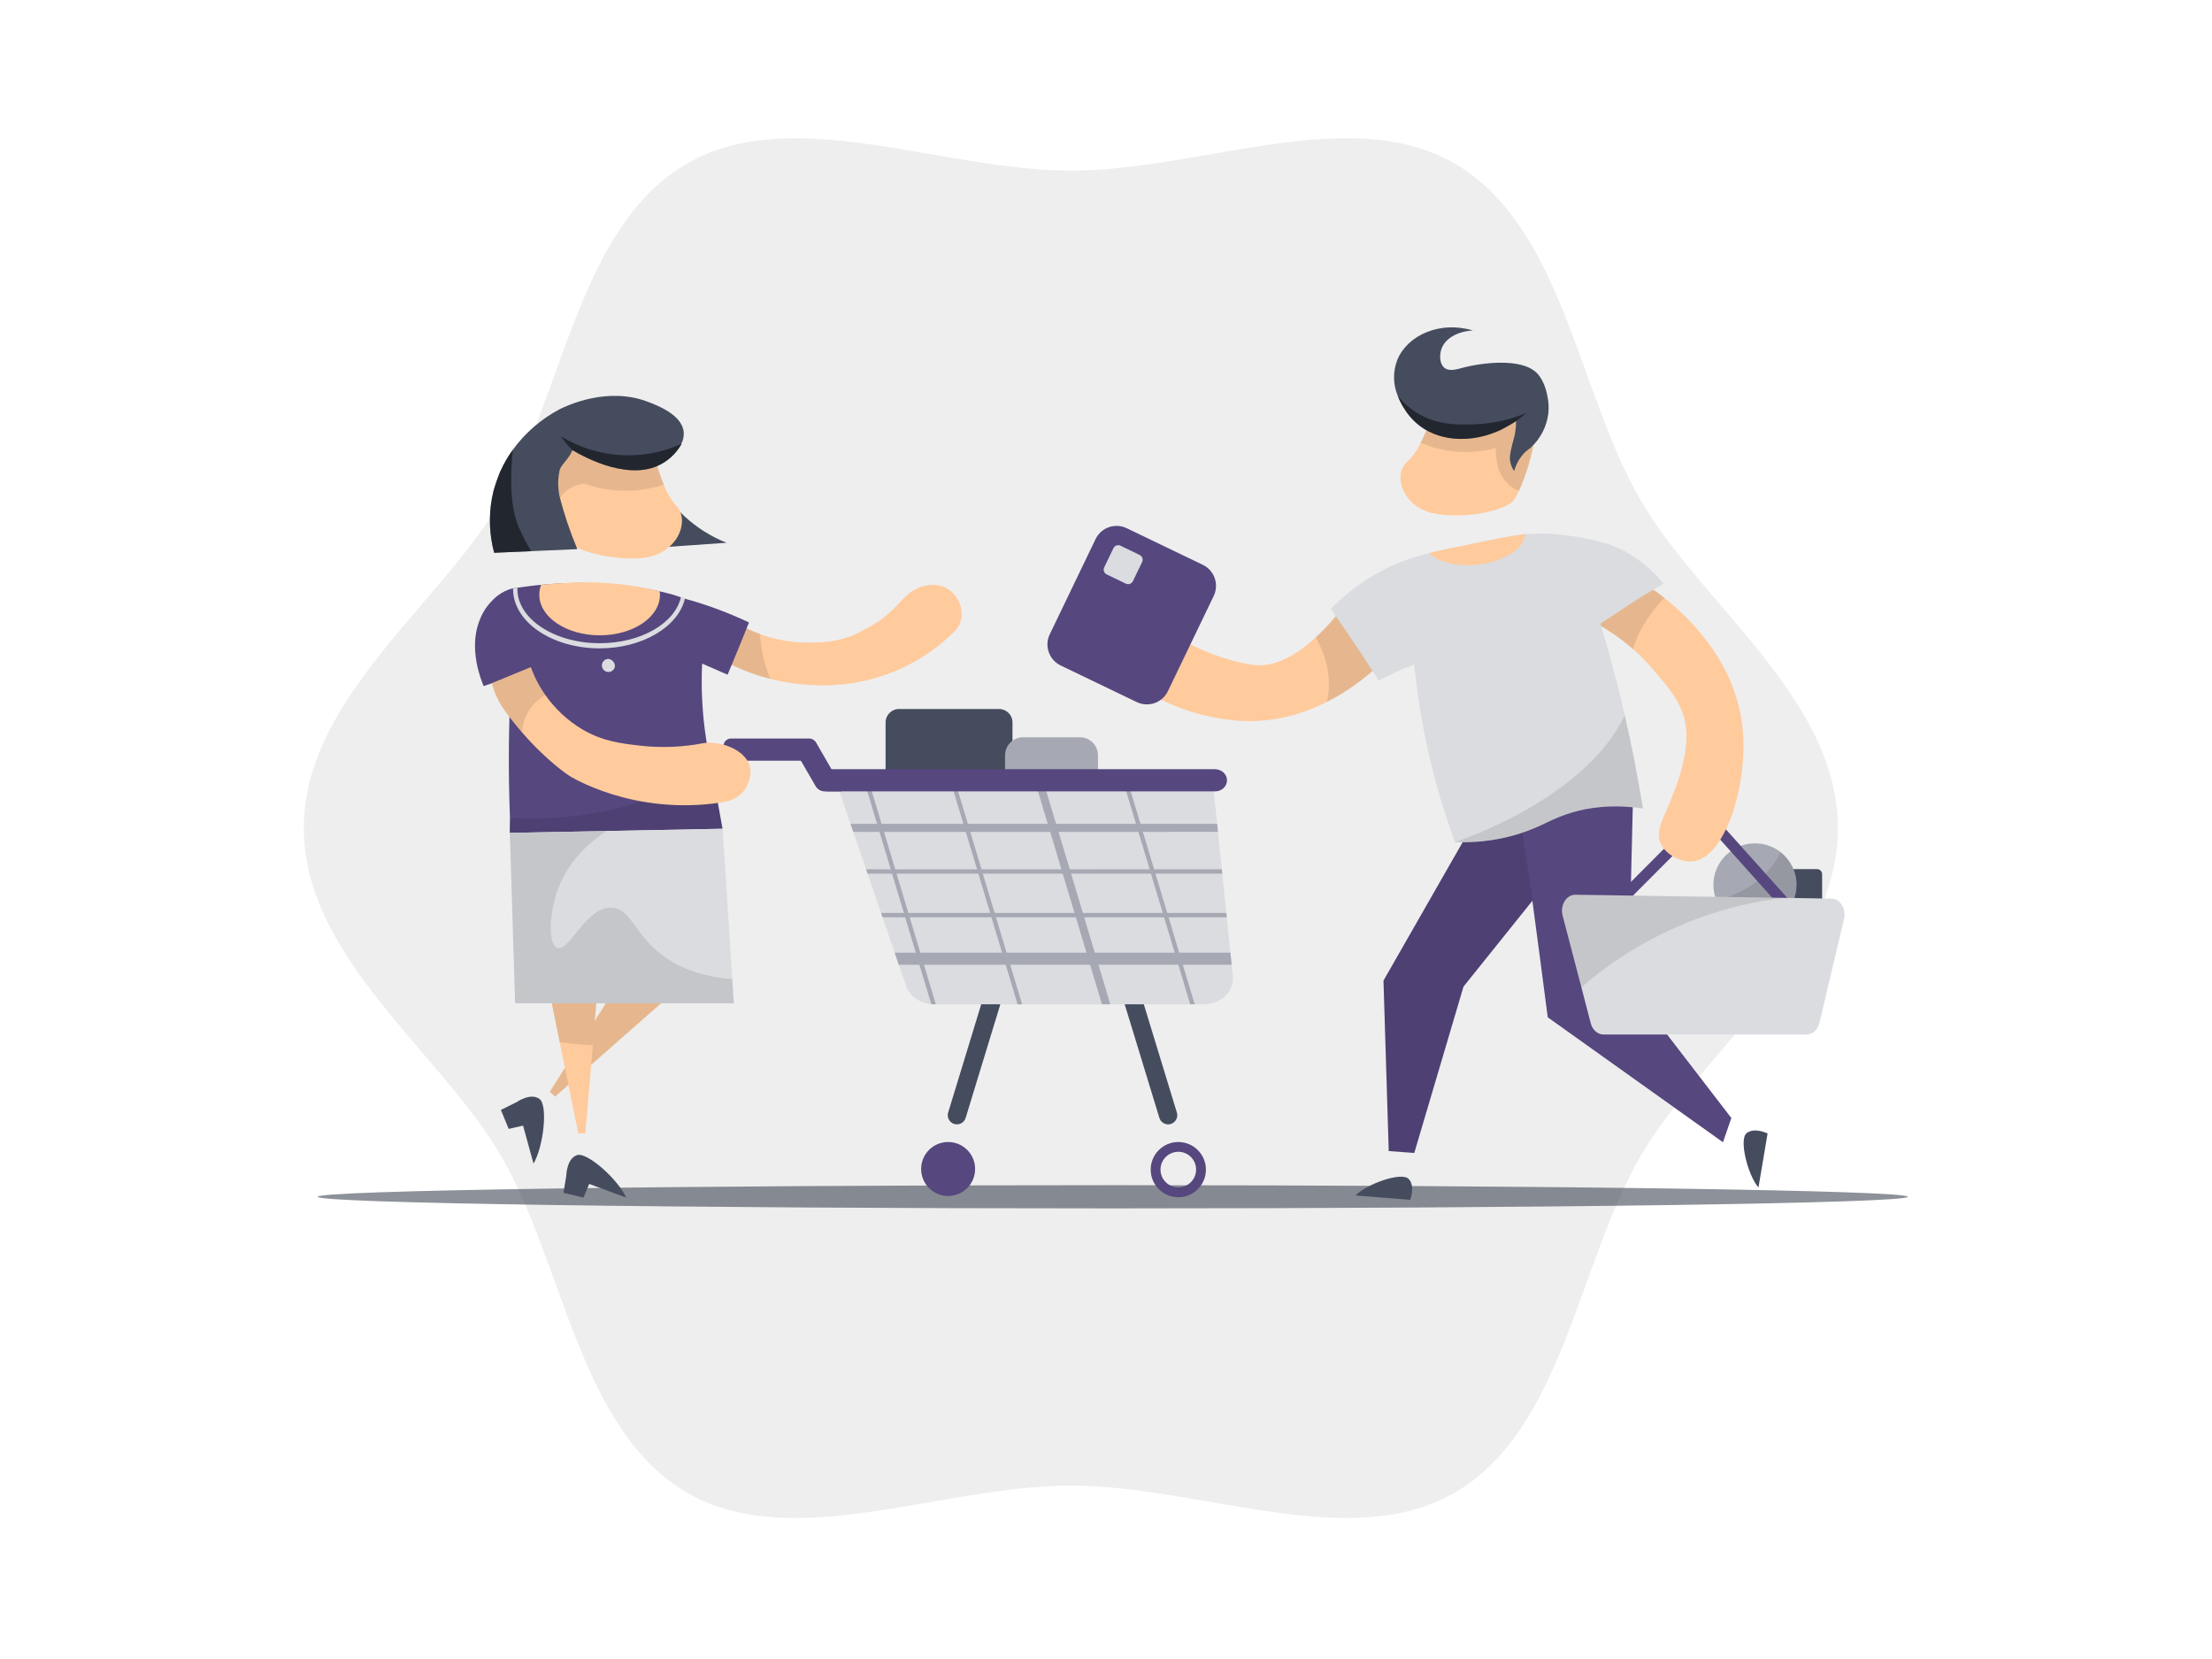 <svg xmlns="http://www.w3.org/2000/svg" width="800" height="600" fill="none" viewBox="0 0 800 600">
    <path d="M109.891 299.5C109.891 346.376 159.458 380.473 181.418 418.394C203.995 457.535 209.516 517.164 248.531 539.866C286.439 561.827 340.434 537.288 387.297 537.288C434.161 537.288 488.155 561.827 526.064 539.866C565.079 517.29 570.6 457.535 593.177 418.394C615.137 380.486 664.704 346.489 664.704 299.5C664.704 252.511 615.011 218.527 593.177 180.606C570.6 141.465 565.079 81.71 526.064 59.134C488.155 37.174 434.161 61.712 387.297 61.712C340.434 61.712 286.439 37.174 248.531 59.134C209.39 81.71 203.995 141.465 181.418 180.606C159.458 218.64 109.891 252.624 109.891 299.5Z" fill="black" opacity="0.07"/>
    <path d="M643.287 314.316H657.148C658.166 314.316 658.996 315.146 658.996 316.165V331.874H641.426V316.165C641.426 315.146 642.256 314.316 643.275 314.316H643.287Z" fill="#454C5E"/>
    <path d="M649.748 320.026C649.748 328.34 643.019 335.069 634.718 335.069C628.43 335.069 623.034 331.195 620.795 325.724C620.078 323.963 619.676 322.051 619.676 320.039C619.676 311.738 626.417 305.009 634.718 305.009C638.202 305.009 641.409 306.191 643.963 308.179C647.484 310.933 649.748 315.222 649.748 320.026Z" fill="#A6A9B3"/>
    <path d="M649.75 320.026C649.75 328.34 643.021 335.069 634.72 335.069C628.431 335.069 623.036 331.195 620.797 325.724C634.997 321.838 641.248 313.952 643.964 308.179C647.486 310.933 649.75 315.222 649.75 320.026Z" fill="black" opacity="0.1"/>
    <path d="M325.127 256.423H361.338C364.017 256.423 366.18 258.598 366.18 261.265V302.317H320.285V261.265C320.285 258.586 322.461 256.423 325.127 256.423Z" fill="#454C5E"/>
    <path d="M390.546 266.635H370.045C366.426 266.635 363.492 269.569 363.492 273.188V293.689C363.492 297.308 366.426 300.242 370.045 300.242H390.546C394.165 300.242 397.099 297.308 397.099 293.689V273.188C397.099 269.569 394.165 266.635 390.546 266.635Z" fill="#A6A9B3"/>
    <path d="M114.863 432.833C114.863 435.135 243.832 437.034 402.433 437.034C561.033 437.034 690.002 435.135 690.002 432.833C690.002 430.531 561.033 428.632 402.433 428.632C243.832 428.632 114.863 430.531 114.863 432.833Z" fill="#1D2535" opacity="0.5"/>
    <path d="M403.559 330.078C403.025 328.33 401.176 327.346 399.429 327.88C397.682 328.413 396.698 330.262 397.232 332.01L419.307 404.304C419.84 406.052 421.689 407.036 423.436 406.502C425.184 405.969 426.168 404.12 425.634 402.372L403.559 330.078Z" fill="#454C5E"/>
    <path d="M342.916 402.366C342.383 404.113 343.366 405.962 345.114 406.496C346.861 407.029 348.71 406.045 349.243 404.298L371.319 332.003C371.852 330.256 370.868 328.407 369.121 327.873C367.374 327.34 365.525 328.324 364.991 330.071L342.916 402.366Z" fill="#454C5E"/>
    <path d="M342.901 432.544C348.291 432.544 352.661 428.174 352.661 422.784C352.661 417.393 348.291 413.024 342.901 413.024C337.51 413.024 333.141 417.393 333.141 422.784C333.141 428.174 337.51 432.544 342.901 432.544Z" fill="#56477e" style="fill: #56477e; fill: #56477e;"/>
    <path d="M426.151 416.558C429.71 416.558 432.59 419.451 432.59 422.997C432.59 426.544 429.697 429.437 426.151 429.437C422.604 429.437 419.711 426.544 419.711 422.997C419.711 419.451 422.604 416.558 426.151 416.558ZM426.151 413.024C420.629 413.024 416.164 417.501 416.164 423.01C416.164 428.519 420.642 432.996 426.151 432.996C431.659 432.996 436.137 428.519 436.137 423.01C436.137 417.501 431.659 413.024 426.151 413.024Z" fill="#56477e" style="fill: #56477e; fill: #56477e;"/>
    <path d="M435.221 363.23H337.973C333.231 363.23 329.055 360.526 327.697 356.589C319.006 331.245 310.328 305.902 301.637 280.571C347.28 281.125 392.936 281.691 438.579 282.244C441.019 305.864 443.447 329.485 445.887 353.105C446.453 358.538 441.51 363.23 435.209 363.23H435.221Z" fill="#DADCE0"/>
    <path d="M338.459 363.23H337.969C337.579 363.23 337.189 363.217 336.811 363.167L332.523 348.917L331.214 344.565L327.366 331.749L326.888 330.176L322.624 315.964L322.146 314.404L318.084 300.859L317.203 297.953L312.223 281.364C312.713 281.2 313.204 281.062 313.732 280.974L318.838 297.953L319.706 300.859L323.781 314.404L324.247 315.964L328.523 330.176L329.001 331.749L332.85 344.565L334.158 348.917L338.459 363.23Z" fill="#A6A9B3"/>
    <path d="M369.663 363.23H368.028L363.727 348.917L362.419 344.565L358.57 331.749L358.105 330.176L353.829 315.964L353.363 314.404L349.288 300.858L348.42 297.953L343.352 281.074C343.892 281.087 344.433 281.087 344.974 281.099L350.043 297.953L350.911 300.858L354.986 314.404L355.451 315.964L359.727 330.176L360.205 331.749L364.054 344.565L365.362 348.917L369.663 363.23Z" fill="#A6A9B3"/>
    <path d="M401.575 363.23H398.557L394.243 348.904L392.947 344.565L389.099 331.749L388.621 330.176L384.344 315.964L383.879 314.404L379.816 300.859L378.936 297.953L373.98 281.452C374.987 281.464 375.993 281.477 376.999 281.489L381.942 297.953L382.822 300.859L386.897 314.404L387.363 315.964L391.639 330.176L392.104 331.749L395.953 344.565L397.261 348.904L401.575 363.23Z" fill="#A6A9B3"/>
    <path d="M432.089 363.23H430.454L426.153 348.904L424.845 344.565L420.996 331.749L420.531 330.176L416.254 315.964L415.789 314.392L411.714 300.858L410.846 297.953L406.004 281.854C406.545 281.854 407.098 281.867 407.639 281.867L412.469 297.953L413.337 300.858L417.412 314.392L417.877 315.964L422.153 330.176L422.631 331.749L426.48 344.565L427.788 348.904L432.089 363.23Z" fill="#A6A9B3"/>
    <path d="M440.502 300.846C433.383 300.846 423.95 300.846 413.335 300.858C412.794 300.846 412.253 300.846 411.712 300.858H308.603C308.263 299.89 307.936 298.922 307.609 297.953H440.2C440.301 298.922 440.401 299.877 440.502 300.846Z" fill="#A6A9B3"/>
    <path d="M442.064 315.964H313.774C313.598 315.436 313.422 314.92 313.246 314.392C315.925 314.404 318.918 314.404 322.151 314.404H386.899C396.999 314.404 406.872 314.404 415.79 314.392H441.9C441.95 314.92 442.001 315.436 442.064 315.964Z" fill="#A6A9B3"/>
    <path d="M443.685 331.736C438.239 331.736 430.994 331.736 422.63 331.749H319.181C319.005 331.22 318.829 330.705 318.641 330.176H443.521C443.572 330.692 443.622 331.22 443.685 331.736Z" fill="#A6A9B3"/>
    <path d="M445.445 348.904H426.151C417.611 348.904 407.7 348.917 397.261 348.904C396.255 348.917 395.249 348.917 394.243 348.904C384.784 348.917 374.962 348.917 365.365 348.917H325.067C324.577 347.47 324.073 346.011 323.57 344.565H445.005C445.156 346.011 445.307 347.458 445.445 348.904Z" fill="#A6A9B3"/>
    <path d="M443.763 282.206C443.763 283.313 443.272 284.319 442.492 285.049C441.713 285.778 440.618 286.218 439.411 286.218H299.4C296.997 286.218 295.035 284.42 295.035 282.206C295.035 281.099 295.526 280.093 296.305 279.364C297.098 278.634 298.192 278.194 299.387 278.194H439.398C441.801 278.194 443.763 279.993 443.763 282.206Z" fill="#56477e" style="fill: #56477e; fill: #56477e;"/>
    <path d="M292.642 267.088H264.368C262.875 267.088 261.664 268.299 261.664 269.792V272.408C261.664 273.902 262.875 275.113 264.368 275.113H292.642C294.136 275.113 295.346 273.902 295.346 272.408V269.792C295.346 268.299 294.136 267.088 292.642 267.088Z" fill="#56477e" style="fill: #56477e; fill: #56477e;"/>
    <path d="M304.264 286.218H298.277C296.906 286.218 295.649 285.489 294.97 284.307L291.435 278.194L289.649 275.113L287.624 271.591C287.159 270.786 287.436 269.742 288.241 269.277L291.02 267.667C292.24 266.975 293.724 267.176 294.718 268.082C294.944 268.283 295.133 268.535 295.297 268.811L300.717 278.194L304.327 284.445C304.654 285.011 304.616 285.69 304.264 286.218Z" fill="#56477e" style="fill: #56477e; fill: #56477e;"/>
    <path d="M347.797 222.589C347.709 224.74 346.804 226.778 345.282 228.299C341.672 231.871 327.284 246.059 302.091 247.732C298.758 247.958 289.639 248.335 278.596 245.543C274.169 244.424 269.44 242.789 264.648 240.449C263.277 239.783 262.158 239.166 261.391 238.751C263.642 234.601 265.906 230.45 268.17 226.3C269.868 227.205 272.132 228.299 274.886 229.318C279.502 231.016 285.476 232.463 292.495 232.4C297.098 232.362 303.952 232.299 311.109 228.501C318.416 224.639 320.152 223.545 326.881 216.338C331.623 211.282 338.503 210.226 342.955 213.068C346.112 215.181 347.961 218.791 347.785 222.589H347.797Z" fill="#FFCB9D" style="fill: #FFCB9D; fill: #FFCB9D;"/>
    <path d="M278.596 245.543C274.169 244.424 269.44 242.789 264.648 240.449C263.277 239.783 262.158 239.166 261.391 238.751C263.642 234.601 265.906 230.45 268.17 226.3C269.868 227.205 272.132 228.3 274.886 229.318C275.188 234.903 276.446 240.386 278.584 245.556L278.596 245.543Z" fill="black" opacity="0.1"/>
    <path d="M236.935 172.557C242.318 183.386 251.525 191.838 262.769 196.303L224.836 198.931L236.961 172.557" fill="#454C5E"/>
    <path d="M241.087 361.092L228.082 372.537L225.592 374.725L200.714 396.635L198.84 394.837L216.222 367.405L224.535 354.275L241.087 361.092Z" fill="#FFCB9D" style="fill: #FFCB9D; fill: #FFCB9D;"/>
    <path d="M232.008 201.837H232.121C221.342 202.78 209.369 199.372 204.501 195.9C203.658 195.385 202.954 194.655 202.451 193.8C201.935 192.706 201.483 191.586 201.005 190.391C200.401 188.769 199.873 187.071 199.395 185.386C198.175 180.983 197.345 176.468 196.917 171.915C196.93 171.55 196.816 170.431 196.728 169.148C196.389 163.388 196.2 158.696 196.188 155.514C196.2 155.539 196.213 155.565 196.238 155.59C196.313 155.728 196.464 155.992 196.678 156.307C196.716 156.382 196.766 156.445 196.816 156.52C196.867 156.583 196.917 156.659 196.98 156.734C197.521 157.426 198.25 158.13 198.955 158.03C200.162 157.854 201.42 154.948 201.156 150.823L225.581 151.389L225.681 151.489L235.592 160.445C235.592 160.445 235.869 161.853 236.46 164.042C237.391 167.827 238.586 171.563 240.032 175.198C240.045 175.223 240.057 175.261 240.07 175.286C241.064 178.003 242.548 180.543 244.434 182.744C249.931 188.253 244.963 200.793 232.008 201.837Z" fill="#FFCB9D" style="fill: #FFCB9D; fill: #FFCB9D;"/>
    <path d="M240.033 175.198C240.033 175.198 240.058 175.261 240.07 175.286C230.713 178.342 220.601 178.204 211.331 174.909C208.929 175.173 206.652 176.103 204.741 177.6C201.936 179.864 201.961 182.002 199.659 185.147L199.445 185.461C198.225 181.059 197.395 176.544 196.968 171.991C196.993 171.626 196.867 170.506 196.779 169.236C196.427 163.463 196.251 158.772 196.238 155.59C196.314 155.728 196.465 155.992 196.678 156.307C196.716 156.369 196.767 156.445 196.817 156.52C196.867 156.583 196.917 156.659 196.98 156.734C197.521 157.451 198.276 158.206 199.005 158.105C200.225 157.942 201.47 155.024 201.257 150.923L225.682 151.489L235.593 160.445C235.593 160.445 235.87 161.853 236.461 164.042C237.391 167.827 238.586 171.563 240.033 175.198Z" fill="black" opacity="0.1"/>
    <path d="M240.141 175.261V175.286C240.141 175.286 240.129 175.273 240.129 175.261H240.141Z" fill="black" opacity="0.1"/>
    <path d="M270.895 225.092C269.725 228.048 268.505 231.029 267.285 234.022C265.914 237.38 264.53 240.713 263.147 244.009C260.078 242.675 257.009 241.342 253.94 240.009C253.563 247.945 253.877 255.882 254.884 263.755C255.424 268.019 256.154 272.069 256.984 275.741L257.173 276.836C258.544 284.508 259.94 292.092 261.311 299.727C235.653 300.204 210.007 300.708 184.35 301.211C184.35 299.45 184.4 297.651 184.438 295.853V295.765C183.771 278.747 183.909 261.705 184.878 244.713C181.557 245.858 178.237 247.002 174.917 248.134C173.797 245.455 169.735 235.054 173.08 225.344C173.583 223.885 174.678 220.829 177.394 217.86C178.551 216.603 181.243 213.748 185.532 212.779C186.173 212.628 186.714 212.565 187.117 212.528H187.393C190.274 212.125 193.053 211.735 195.732 211.509C196.122 211.471 196.512 211.433 196.889 211.408C204.172 210.767 211.492 210.653 218.787 211.081C225.44 211.471 232.056 212.414 238.558 213.873C238.885 213.936 239.212 213.999 239.552 214.087C241.287 214.49 243.111 214.942 244.784 215.521L246.218 215.999L246.759 216.188L247.702 216.527C250.972 217.42 254.418 218.489 258.028 219.785C262.744 221.47 267.021 223.294 270.882 225.117L270.895 225.092Z" fill="#56477e" style="fill: #56477e; fill: #56477e;"/>
    <path d="M246.534 160.495C245.012 163.237 242.837 165.564 240.183 167.236C228.586 174.644 211.619 165.538 207.041 162.796C205.834 165.891 202.815 168.192 202.4 170.066C202.287 170.645 202.161 171.236 202.098 171.739C201.96 172.657 201.872 173.588 201.872 174.519C201.872 176.103 202.01 177.688 202.3 179.248C203.985 185.851 206.161 192.316 208.802 198.604L192.162 199.334L178.73 199.925C176.994 193.498 176.717 186.769 177.912 180.216C178.088 179.663 178.201 178.782 178.453 177.663C179.006 175.5 179.723 173.387 180.591 171.337C180.704 170.947 180.893 170.582 181.056 170.242C182.264 167.576 183.748 165.035 185.471 162.671C189.923 156.546 195.722 151.527 202.425 147.993C204.74 146.836 219.568 139.667 234.271 145.301C237.931 146.672 246.66 150.068 247.276 156.244C247.39 157.74 247.075 159.237 246.371 160.558" fill="#454C5E"/>
    <path d="M226.445 433.11C223.653 426.72 212.383 416.495 208.648 417.778C204.912 419.061 204.812 425.148 204.812 425.148L203.793 431.412L211.038 433.11L213.088 428.179L226.445 433.11Z" fill="#454C5E"/>
    <path d="M192.95 420.834C196.509 414.898 198.308 399.729 195.075 397.415C191.843 395.101 186.837 398.597 186.837 398.597L181.152 401.415L183.97 408.282L189.177 407.1L192.95 420.834Z" fill="#454C5E"/>
    <path d="M246.534 160.495C245.012 163.237 242.836 165.564 240.182 167.236C228.598 174.72 211.594 165.538 207.041 162.796C205.469 161.275 204.06 159.602 202.84 157.791C216.046 165.891 232.422 166.909 246.534 160.507" fill="black" opacity="0.5"/>
    <path d="M246.807 216.099L246.278 215.911C244.165 225.407 231.814 232.626 216.885 232.626C200.484 232.626 187.127 223.835 187.127 213.043V212.502C186.611 212.578 186.096 212.653 185.555 212.766V213.043C185.555 224.916 199.616 234.488 216.872 234.488C232.405 234.488 245.36 226.652 247.725 216.452L246.781 216.099" fill="#DADCE0"/>
    <path d="M222.374 241.154C222.11 242.437 220.852 243.254 219.569 242.99C218.287 242.726 217.469 241.468 217.733 240.185C217.96 239.103 218.903 238.324 220.01 238.299C221.443 238.449 222.5 239.72 222.387 241.154" fill="#DADCE0"/>
    <path d="M192.147 199.334L178.714 199.925C176.978 193.498 176.702 186.769 177.896 180.216C178.01 179.638 178.186 178.782 178.437 177.663L180.588 171.324C180.701 170.947 180.89 170.569 181.066 170.23C182.273 167.563 183.745 165.023 185.468 162.646C184.6 171.211 184.248 183.197 187.719 190.907C189.002 193.812 190.474 196.63 192.109 199.359" fill="black" opacity="0.5"/>
    <path d="M261.348 299.777C235.702 300.255 210.045 300.745 184.387 301.274C184.387 299.488 184.45 297.714 184.487 295.903V295.815C225.804 297.852 250.078 282.659 257.197 276.886C258.568 284.558 259.977 292.142 261.335 299.777" fill="black" opacity="0.1"/>
    <path d="M238.687 215.081C238.687 223.193 228.977 229.771 216.902 229.771C204.828 229.771 195.043 223.193 195.043 215.081C195.043 213.848 195.269 212.616 195.722 211.484C195.986 211.458 196.389 211.421 196.879 211.383C201.143 211.006 209.406 210.289 218.512 210.804C223.518 211.094 230.385 211.836 238.561 213.848C238.649 214.238 238.686 214.678 238.674 215.081H238.687Z" fill="#FFCB9D" style="fill: #FFCB9D; fill: #FFCB9D;"/>
    <path d="M241.085 361.092L200.736 396.623L198.875 394.837L224.571 354.275L241.085 361.104V361.092Z" fill="black" opacity="0.1"/>
    <path d="M216.211 356.312L214.387 378.159L211.721 409.904H209.143L202.426 376.977L199.559 362.852L216.211 356.312Z" fill="#FFCB9D" style="fill: #FFCB9D; fill: #FFCB9D;"/>
    <path d="M199.559 362.852L216.173 356.312L214.362 378.096C210.224 377.832 206.212 377.43 202.401 376.914L199.559 362.852Z" fill="black" opacity="0.1"/>
    <path d="M265.398 362.852H186.298L184.928 318.781L184.387 301.223L261.348 299.727L264.643 350.841L265.398 362.852Z" fill="#DADCE0"/>
    <path d="M268.404 286.759C266.14 289.161 263.172 289.841 261.172 290.168C228.987 295.224 205.97 280.621 205.97 280.621C205.97 280.621 198.147 275.653 188.777 264.849C186.752 262.523 184.652 259.906 182.551 257.014C180.036 253.555 178.765 250.021 178.765 250.021C178.325 248.788 178.074 247.757 177.91 247.078C182.602 245.153 187.293 243.216 191.972 241.267C192.261 242.034 192.714 243.204 193.33 244.612C194.437 246.989 195.745 249.241 197.242 251.379C200.751 256.372 205.279 260.611 210.561 263.768C217.906 268.094 224.509 268.874 231.515 269.679C239.011 270.534 246.608 270.245 254.003 268.849C259.852 267.73 268.807 270.723 270.932 276.421C272.178 279.791 270.844 284.156 268.379 286.759H268.404Z" fill="#FFCB9D" style="fill: #FFCB9D; fill: #FFCB9D;"/>
    <path d="M197.257 251.379C195.735 252.209 194 253.467 192.453 255.353C189.899 258.473 189.019 261.969 188.793 264.849C186.768 262.523 184.667 259.906 182.567 257.014C180.051 253.555 178.781 250.021 178.781 250.021C178.341 248.788 178.089 247.757 177.926 247.078C182.617 245.153 187.309 243.216 191.987 241.267C192.277 242.034 192.729 243.204 193.346 244.612C194.452 246.989 195.761 249.241 197.257 251.379Z" fill="black" opacity="0.1"/>
    <path d="M614.387 335.559L586.654 334.792C584.516 334.729 582.68 333.459 581.887 331.472C581.095 329.485 581.535 327.296 583.057 325.774L613.721 295.01C615.33 293.4 617.682 292.998 619.733 293.966C621.481 294.796 622.6 296.444 622.739 298.318L653.666 332.855L648.208 332.076C637.089 330.503 626.562 331.359 616.928 334.616C616.186 334.868 615.469 335.132 614.752 335.396L614.375 335.534L614.387 335.559ZM585.899 328.617C585.371 329.145 585.522 329.749 585.623 329.988C585.711 330.227 586.013 330.767 586.767 330.78L613.708 331.522C614.349 331.283 614.991 331.057 615.658 330.83C624.348 327.887 633.693 326.78 643.516 327.535L618.651 299.764L618.739 298.871C618.827 298.066 618.261 297.714 618.022 297.588C617.783 297.475 617.154 297.261 616.576 297.84L585.912 328.604L585.899 328.617Z" fill="#56477e" style="fill: #56477e; fill: #56477e;"/>
    <path d="M626.171 404.32C625.152 407.251 624.146 410.169 623.14 413.112C602.01 398.031 580.892 382.989 559.762 367.921C558.882 361.029 557.964 354.136 557.058 347.231C556.115 340.062 555.159 332.906 554.203 325.774C545.902 336.125 537.588 346.464 529.287 356.828C523.351 376.876 517.427 396.925 511.49 416.985C508.421 416.759 505.34 416.52 502.259 416.294C501.617 395.742 500.988 375.191 500.359 354.652C512.132 334.075 523.904 313.511 535.664 292.922C540.079 292.218 544.493 291.488 548.921 290.784C550.908 290.47 552.87 290.143 554.845 289.828L590.715 283.766C590.137 307.851 589.546 331.925 588.967 355.985C601.368 372.109 613.757 388.221 626.158 404.333L626.171 404.32Z" fill="#56477e" style="fill: #56477e; fill: #56477e;"/>
    <path d="M554.203 325.762C545.902 336.113 537.588 346.451 529.287 356.815C523.351 376.864 517.427 396.912 511.49 416.973C508.421 416.747 505.34 416.508 502.259 416.281C501.617 395.73 500.988 375.178 500.359 354.639C512.132 334.063 523.904 313.499 535.664 292.91C540.079 292.205 544.493 291.476 548.921 290.771C551.235 305.462 554.216 324.743 554.191 325.762H554.203Z" fill="black" opacity="0.1"/>
    <path d="M404.987 237.393C405.439 248.851 430.38 260.561 451.372 260.799C462.214 260.9 471.835 257.944 479.923 253.844C487.23 250.146 493.28 245.531 497.845 241.43C500.336 239.204 502.713 236.84 504.952 234.362C505.48 233.771 506.008 233.18 506.511 232.588C500.411 227.168 494.324 221.759 488.274 216.389C487.934 216.854 487.595 217.307 487.255 217.747C486.161 219.168 485.092 220.502 484.048 221.784C481.155 225.281 478.413 228.174 475.835 230.551C466.301 239.33 458.956 241.04 453.598 240.512C449.334 240.085 437.927 237.468 426.381 230.853C421.161 227.859 417.224 224.816 412.885 226.111C408.546 227.407 404.81 232.815 404.974 237.406L404.987 237.393Z" fill="#FFCB9D" style="fill: #FFCB9D; fill: #FFCB9D;"/>
    <path d="M475.844 230.538C478.271 234.714 482.271 243.594 479.919 253.844C487.226 250.146 493.276 245.531 497.842 241.43C500.332 239.204 502.709 236.84 504.948 234.362L487.264 217.735C486.17 219.156 485.101 220.489 484.057 221.772C481.164 225.268 478.422 228.161 475.844 230.538Z" fill="black" opacity="0.1"/>
    <path d="M612.762 311.449C608.234 312.191 602.398 309.16 600.562 305.022C598.738 300.884 601.254 296.595 603.568 291.036C607.203 282.307 610.85 272.006 609.706 262.824C608.737 254.976 604.285 249.719 598.248 242.562C595.732 239.581 593.141 237.003 590.601 234.777C585.444 230.262 580.489 227.193 576.766 225.18C580.073 222.967 583.394 220.766 586.777 218.565C590.047 216.427 593.292 214.326 596.525 212.251C596.663 212.351 596.889 212.502 597.154 212.691C598.235 213.446 599.921 214.628 601.945 216.238C606.838 220.137 613.831 226.501 619.629 235.066C624.711 242.562 628.874 251.731 630.131 262.51C632.534 283.363 624.069 309.575 612.75 311.474L612.762 311.449Z" fill="#FFCB9D" style="fill: #FFCB9D; fill: #FFCB9D;"/>
    <path d="M601.957 216.213C598.071 220.237 592.801 226.941 590.612 234.764C585.456 230.249 580.5 227.18 576.777 225.168C580.085 222.954 583.406 220.753 586.789 218.552C590.059 216.414 593.304 214.313 596.536 212.238C596.675 212.339 596.901 212.49 597.165 212.678C598.247 213.433 599.932 214.615 601.957 216.225V216.213Z" fill="black" opacity="0.1"/>
    <path d="M556.618 145.113C556.316 148.106 555.813 152.496 555.046 157.891C554.857 159.074 554.694 160.13 554.656 160.47C554.128 163.413 553.423 166.318 552.53 169.161C551.637 172.003 550.568 174.795 549.336 177.512C548.833 178.594 548.317 179.6 547.751 180.581C545.638 184.203 531.338 187.901 519.251 185.826C507.164 183.75 503.479 171.638 509.063 166.897C511.038 164.947 512.648 162.671 513.805 160.155C513.805 160.143 513.817 160.143 513.817 160.13C515.138 157.501 516.308 154.797 517.326 152.03C517.591 151.351 517.829 150.647 518.068 149.955C518.785 147.968 519.163 146.635 519.163 146.635L529.25 138.937L552.241 140.333C551.763 144.056 552.53 146.723 553.675 147.188C553.738 147.213 553.788 147.238 553.851 147.251C553.927 147.276 553.989 147.289 554.065 147.276C554.996 147.276 555.939 146.106 556.392 145.452C556.492 145.314 556.568 145.188 556.618 145.113Z" fill="#FFCB9D" style="fill: #FFCB9D; fill: #FFCB9D;"/>
    <path d="M556.617 145.113C556.315 148.106 555.812 152.496 555.045 157.891C554.856 159.074 554.693 160.13 554.655 160.47C554.127 163.413 553.423 166.318 552.53 169.161C551.649 172.003 550.58 174.795 549.335 177.512C547.876 176.946 546.543 176.116 545.386 175.047C544.14 173.865 543.147 172.443 542.443 170.884C541.751 169.198 541.311 167.412 541.172 165.601C541.009 164.419 540.921 163.249 540.896 162.067C537.801 162.897 533.035 163.79 527.224 163.375C521.401 162.973 516.797 161.426 513.816 160.13C515.137 157.501 516.307 154.797 517.326 152.03C517.59 151.364 517.854 150.672 518.105 149.968C518.52 148.836 518.885 147.729 519.212 146.647L529.299 138.95L552.24 140.346H552.303C551.813 144.006 552.555 146.66 553.674 147.188C553.737 147.213 553.787 147.238 553.85 147.251C553.926 147.276 553.989 147.289 554.064 147.276C554.995 147.326 555.951 146.119 556.391 145.452C556.491 145.314 556.567 145.188 556.617 145.113Z" fill="black" opacity="0.1"/>
    <path d="M505.565 143.276C506.181 144.886 506.961 146.433 507.917 147.867C509.074 149.754 510.508 151.452 512.156 152.923C519.576 159.589 531.676 160.671 542.819 155.451C544.706 154.558 546.529 153.527 548.253 152.345H548.303C548.303 152.345 548.328 152.408 548.315 152.445C548.315 153.703 548.202 154.948 548.001 156.181C547.888 156.759 547.888 156.923 547.825 157.3L547.724 157.677C547.611 158.357 546.127 163.01 546.077 165.601C546.089 167.312 546.643 168.985 547.636 170.368C548.29 167.903 549.561 165.626 551.321 163.778C552.001 163.136 552.718 162.545 553.485 162.004C557.107 158.747 559.421 154.269 559.987 149.439C560.189 147.452 560.088 145.452 559.685 143.49C559.484 142.207 558.503 137.541 555.774 134.862C550.139 129.303 535.726 131.164 528.531 133.126C527.274 133.479 525.085 134.145 523.299 133.541C522.96 133.428 522.633 133.252 522.368 133.013C520.557 131.529 520.62 128.322 521.274 126.335C522.532 122.473 527.035 119.845 532.682 119.518C520.746 115.946 509.137 121.216 505.414 130.007C503.716 134.271 503.766 139.038 505.552 143.264L505.565 143.276Z" fill="#454C5E"/>
    <path d="M505.563 143.276C506.18 144.886 506.959 146.433 507.915 147.867C509.072 149.754 510.506 151.452 512.154 152.923C519.575 159.589 531.674 160.671 542.818 155.451C545.534 153.879 547.849 152.559 548.251 152.345H548.301L552.112 149.339C546.075 151.842 539.648 153.238 533.108 153.452C527.335 153.628 519.31 153.892 511.751 148.886C509.412 147.339 507.324 145.44 505.551 143.264L505.563 143.276Z" fill="black" opacity="0.5"/>
    <path d="M594.186 292.406C582.716 290.709 574.239 292.18 568.717 293.803C561.045 296.029 557.976 298.808 549.725 301.45C540.104 304.518 531.664 304.783 526.206 304.569C522.608 294.784 519.112 283.426 516.282 270.648C513.88 259.68 512.37 249.505 511.44 240.323C509.981 240.877 508.471 241.481 506.924 242.135C503.944 243.405 501.176 244.751 498.623 246.109C496.724 243.116 494.775 240.085 492.762 237.041C488.926 231.217 485.09 225.608 481.254 220.225C486.046 215.345 493.58 208.968 504.195 204.289C508.761 202.277 513.062 200.944 516.873 200.051H516.886C520.458 199.12 524.835 198.152 530.104 197.221H530.142C530.847 197.045 541.009 194.655 551.524 193.133C552.668 193.108 553.737 193.108 554.781 193.108C558.504 193.108 561.636 193.397 564.692 194.856C576.389 200.428 577.433 218.778 577.546 221.218L577.999 222.841C578.276 223.734 578.553 224.652 578.829 225.583C581.735 235.167 584.502 245.405 587.067 256.246C587.256 257.077 587.457 257.894 587.633 258.712C590.35 270.509 592.488 281.779 594.199 292.432L594.186 292.406Z" fill="#DADCE0"/>
    <path d="M551.525 193.133C551.449 198.277 544.029 203.157 534.42 204.239C526.81 205.082 519.993 203.296 516.887 200.038C520.459 199.12 524.836 198.152 530.106 197.221C530.106 197.221 530.118 197.221 530.143 197.208C530.848 197.045 541.01 194.655 551.525 193.133Z" fill="#FFCB9D" style="fill: #FFCB9D; fill: #FFCB9D;"/>
    <path d="M490.242 432.355L510.026 433.94C510.026 433.94 511.963 428.783 509.385 426.305C506.807 423.828 494.531 428.054 490.255 432.342L490.242 432.355Z" fill="#454C5E"/>
    <path d="M635.968 429.487L639.276 409.917C639.276 409.917 634.308 407.54 631.617 409.892C628.925 412.244 632.057 424.834 635.956 429.487H635.968Z" fill="#454C5E"/>
    <path d="M564.54 228.815C562.892 227.771 555.233 219.722 553.371 216.917C553.836 208.981 554.314 201.032 554.78 193.095C555.685 193.045 556.805 193.007 558.075 193.007C558.075 193.007 560.176 193.007 562.377 193.196C576.715 194.366 584.626 197.887 584.626 197.887C588.449 199.585 595.229 203.283 601.656 211.119C599.052 212.59 595.103 214.892 590.374 217.911C587.959 219.458 586.462 220.59 581.834 223.57C578.853 225.482 574.577 228.287 569.37 231.884C568.414 231.268 565.483 229.419 564.527 228.803L564.54 228.815Z" fill="#DADCE0"/>
    <path d="M435.008 204.277L407.491 191.034C403.291 189.013 398.248 190.779 396.227 194.979L379.657 229.409C377.635 233.609 379.402 238.652 383.601 240.674L411.118 253.917C415.318 255.938 420.362 254.172 422.383 249.972L438.953 215.542C440.974 211.342 439.208 206.299 435.008 204.277Z" fill="#56477e" style="fill: #56477e; fill: #56477e;"/>
    <path d="M594.184 292.406C582.713 290.709 574.236 292.18 568.715 293.803C561.042 296.029 557.974 298.808 549.723 301.45C540.101 304.518 531.662 304.783 526.203 304.569C526.203 304.569 572.953 289.489 587.618 258.699C590.335 270.497 592.473 281.766 594.184 292.419V292.406Z" fill="black" opacity="0.1"/>
    <path d="M412.178 200.704L405.242 197.366C404.291 196.908 403.148 197.308 402.69 198.259L399.352 205.195C398.895 206.147 399.295 207.289 400.246 207.747L407.182 211.085C408.133 211.543 409.276 211.143 409.734 210.191L413.072 203.255C413.53 202.304 413.129 201.162 412.178 200.704Z" fill="#DADCE0"/>
    <path d="M666.92 332.352C663.952 344.879 660.996 357.419 658.028 369.946C657.449 372.424 655.563 374.134 653.424 374.134H579.885C577.797 374.134 575.948 372.499 575.319 370.097C574.187 365.77 573.042 361.431 571.936 357.105C569.659 348.439 567.408 339.785 565.144 331.12C564.163 327.372 566.502 323.561 569.76 323.598C594.94 323.976 620.12 324.353 645.287 324.73C650.984 324.818 656.682 324.906 662.38 324.994C665.536 325.032 667.775 328.692 666.933 332.352H666.92Z" fill="#DADCE0"/>
    <path d="M645.287 324.73C606.951 329.12 581.167 348.829 571.936 357.105C569.659 348.439 567.408 339.785 565.144 331.12C564.163 327.372 566.502 323.561 569.76 323.598C594.94 323.976 620.12 324.353 645.287 324.73Z" fill="black" opacity="0.1"/>
    <path d="M265.398 362.852H186.298L184.928 318.781L184.387 301.223L219.314 300.544C214.069 304.003 205.504 310.92 201.517 322.315C198.536 330.906 198.285 341.622 201.517 342.791C205.881 344.401 212.095 327.548 221.452 328.265C227.728 328.755 229.275 336.717 237.627 343.923C245.915 351.08 256.241 353.432 264.844 354.124L265.398 362.852Z" fill="black" opacity="0.1"/>
</svg>
